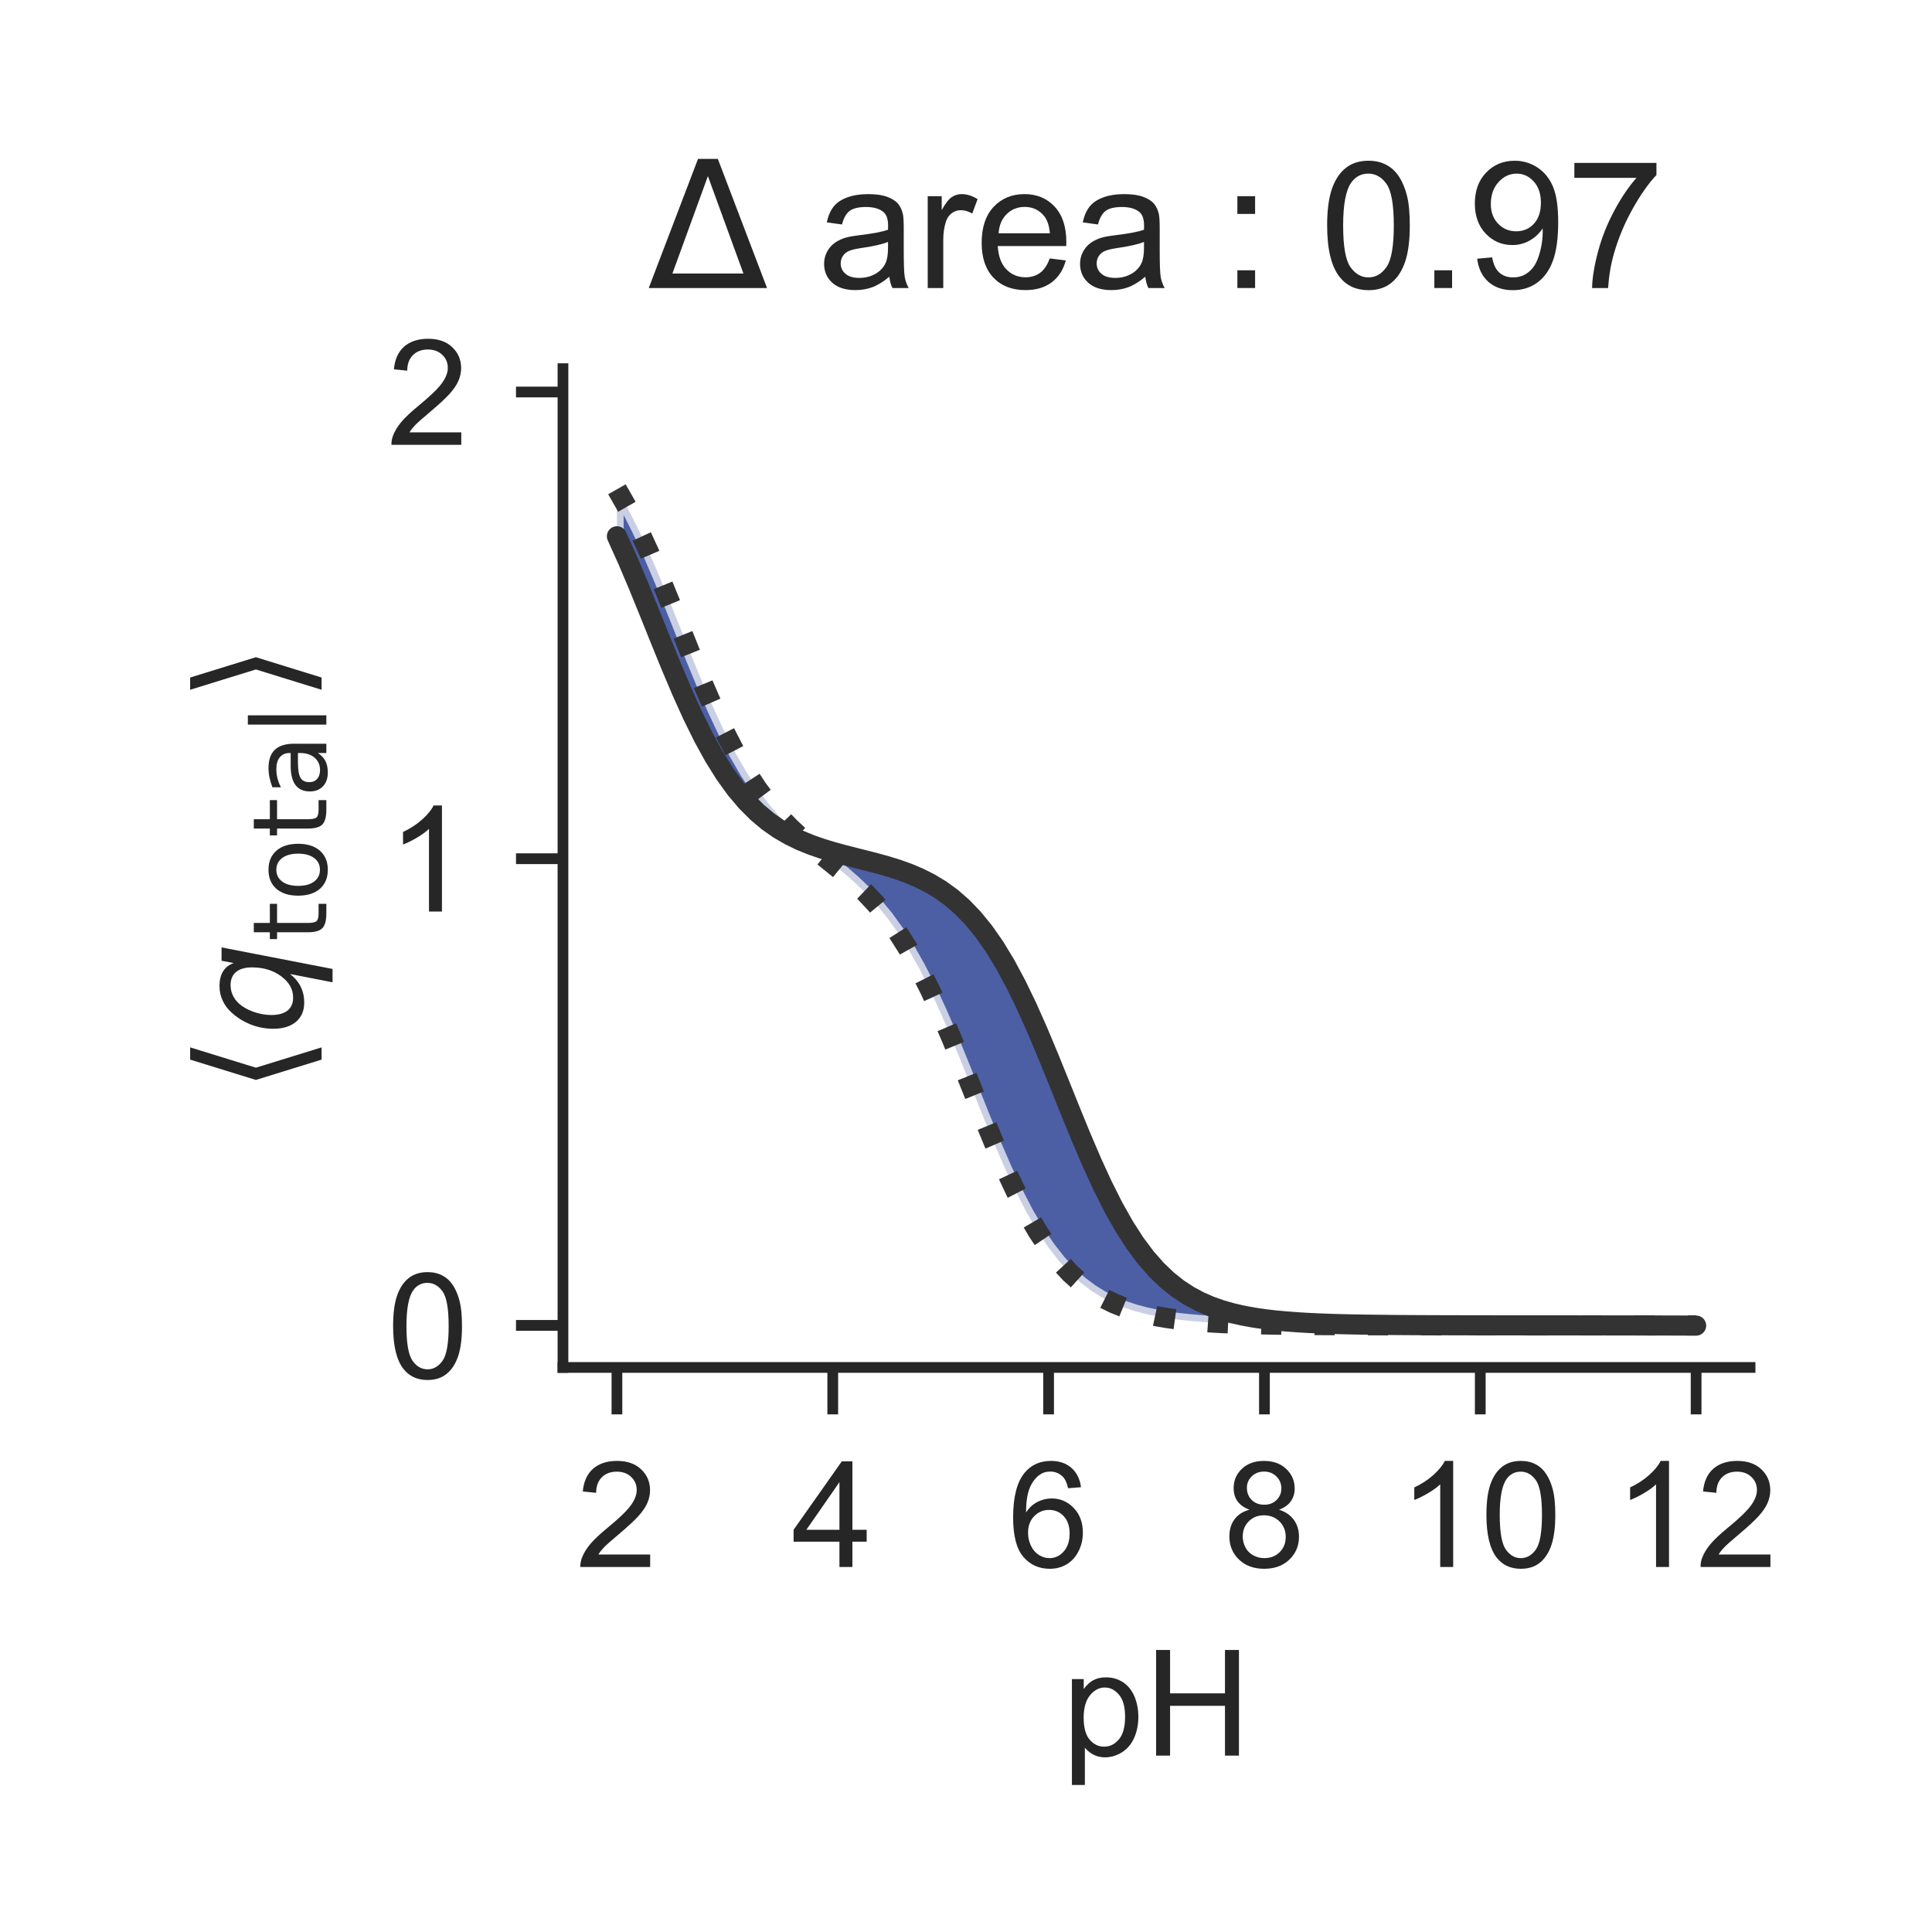 <?xml version="1.0" encoding="utf-8" standalone="no"?>
<!DOCTYPE svg PUBLIC "-//W3C//DTD SVG 1.1//EN"
  "http://www.w3.org/Graphics/SVG/1.1/DTD/svg11.dtd">
<!-- Created with matplotlib (http://matplotlib.org/) -->
<svg height="144pt" version="1.1" viewBox="0 0 144 144" width="144pt" xmlns="http://www.w3.org/2000/svg" xmlns:xlink="http://www.w3.org/1999/xlink">
 <defs>
  <style type="text/css">
*{stroke-linecap:butt;stroke-linejoin:round;}
  </style>
 </defs>
 <g id="figure_1">
  <g id="patch_1">
   <path d="M 0 144 
L 144 144 
L 144 0 
L 0 0 
z
" style="fill:#ffffff;"/>
  </g>
  <g id="axes_1">
   <g id="patch_2">
    <path d="M 41.96 101.92 
L 130.44 101.92 
L 130.44 27.48 
L 41.96 27.48 
z
" style="fill:#ffffff;"/>
   </g>
   <g id="matplotlib.axis_1">
    <g id="xtick_1">
     <g id="line2d_1">
      <defs>
       <path d="M 0 0 
L 0 3.5 
" id="m252f2c7a54" style="stroke:#262626;stroke-width:0.8;"/>
      </defs>
      <g>
       <use style="fill:#262626;stroke:#262626;stroke-width:0.8;" x="45.982" xlink:href="#m252f2c7a54" y="101.92"/>
      </g>
     </g>
     <g id="text_1">
      <!-- 2 -->
      <defs>
       <path d="M 50.344 8.453 
L 50.344 0 
L 3.031 0 
Q 2.938 3.172 4.047 6.109 
Q 5.859 10.938 9.828 15.625 
Q 13.812 20.312 21.344 26.469 
Q 33.016 36.031 37.109 41.625 
Q 41.219 47.219 41.219 52.203 
Q 41.219 57.422 37.469 61 
Q 33.734 64.594 27.734 64.594 
Q 21.391 64.594 17.578 60.781 
Q 13.766 56.984 13.719 50.25 
L 4.688 51.172 
Q 5.609 61.281 11.656 66.578 
Q 17.719 71.875 27.938 71.875 
Q 38.234 71.875 44.234 66.156 
Q 50.25 60.453 50.25 52 
Q 50.25 47.703 48.484 43.547 
Q 46.734 39.406 42.656 34.812 
Q 38.578 30.219 29.109 22.219 
Q 21.188 15.578 18.938 13.203 
Q 16.703 10.844 15.234 8.453 
z
" id="ArialMT-32"/>
      </defs>
      <g style="fill:#262626;" transform="translate(42.923 116.794)scale(0.11 -0.11)">
       <use xlink:href="#ArialMT-32"/>
      </g>
     </g>
    </g>
    <g id="xtick_2">
     <g id="line2d_2">
      <g>
       <use style="fill:#262626;stroke:#262626;stroke-width:0.8;" x="62.069" xlink:href="#m252f2c7a54" y="101.92"/>
      </g>
     </g>
     <g id="text_2">
      <!-- 4 -->
      <defs>
       <path d="M 32.328 0 
L 32.328 17.141 
L 1.266 17.141 
L 1.266 25.203 
L 33.938 71.578 
L 41.109 71.578 
L 41.109 25.203 
L 50.781 25.203 
L 50.781 17.141 
L 41.109 17.141 
L 41.109 0 
z
M 32.328 25.203 
L 32.328 57.469 
L 9.906 25.203 
z
" id="ArialMT-34"/>
      </defs>
      <g style="fill:#262626;" transform="translate(59.011 116.794)scale(0.11 -0.11)">
       <use xlink:href="#ArialMT-34"/>
      </g>
     </g>
    </g>
    <g id="xtick_3">
     <g id="line2d_3">
      <g>
       <use style="fill:#262626;stroke:#262626;stroke-width:0.8;" x="78.156" xlink:href="#m252f2c7a54" y="101.92"/>
      </g>
     </g>
     <g id="text_3">
      <!-- 6 -->
      <defs>
       <path d="M 49.75 54.047 
L 41.016 53.375 
Q 39.844 58.547 37.703 60.891 
Q 34.125 64.656 28.906 64.656 
Q 24.703 64.656 21.531 62.312 
Q 17.391 59.281 14.984 53.469 
Q 12.594 47.656 12.5 36.922 
Q 15.672 41.75 20.266 44.094 
Q 24.859 46.438 29.891 46.438 
Q 38.672 46.438 44.844 39.969 
Q 51.031 33.5 51.031 23.25 
Q 51.031 16.5 48.125 10.719 
Q 45.219 4.938 40.141 1.859 
Q 35.062 -1.219 28.609 -1.219 
Q 17.625 -1.219 10.688 6.859 
Q 3.766 14.938 3.766 33.5 
Q 3.766 54.25 11.422 63.672 
Q 18.109 71.875 29.438 71.875 
Q 37.891 71.875 43.281 67.141 
Q 48.688 62.406 49.75 54.047 
z
M 13.875 23.188 
Q 13.875 18.656 15.797 14.5 
Q 17.719 10.359 21.188 8.172 
Q 24.656 6 28.469 6 
Q 34.031 6 38.031 10.484 
Q 42.047 14.984 42.047 22.703 
Q 42.047 30.125 38.078 34.391 
Q 34.125 38.672 28.125 38.672 
Q 22.172 38.672 18.016 34.391 
Q 13.875 30.125 13.875 23.188 
z
" id="ArialMT-36"/>
      </defs>
      <g style="fill:#262626;" transform="translate(75.098 116.794)scale(0.11 -0.11)">
       <use xlink:href="#ArialMT-36"/>
      </g>
     </g>
    </g>
    <g id="xtick_4">
     <g id="line2d_4">
      <g>
       <use style="fill:#262626;stroke:#262626;stroke-width:0.8;" x="94.244" xlink:href="#m252f2c7a54" y="101.92"/>
      </g>
     </g>
     <g id="text_4">
      <!-- 8 -->
      <defs>
       <path d="M 17.672 38.812 
Q 12.203 40.828 9.562 44.531 
Q 6.938 48.25 6.938 53.422 
Q 6.938 61.234 12.547 66.547 
Q 18.172 71.875 27.484 71.875 
Q 36.859 71.875 42.578 66.422 
Q 48.297 60.984 48.297 53.172 
Q 48.297 48.188 45.672 44.5 
Q 43.062 40.828 37.75 38.812 
Q 44.344 36.672 47.781 31.875 
Q 51.219 27.094 51.219 20.453 
Q 51.219 11.281 44.719 5.031 
Q 38.234 -1.219 27.641 -1.219 
Q 17.047 -1.219 10.547 5.047 
Q 4.047 11.328 4.047 20.703 
Q 4.047 27.688 7.594 32.391 
Q 11.141 37.109 17.672 38.812 
z
M 15.922 53.719 
Q 15.922 48.641 19.188 45.406 
Q 22.469 42.188 27.688 42.188 
Q 32.766 42.188 36.016 45.375 
Q 39.266 48.578 39.266 53.219 
Q 39.266 58.062 35.906 61.359 
Q 32.562 64.656 27.594 64.656 
Q 22.562 64.656 19.234 61.422 
Q 15.922 58.203 15.922 53.719 
z
M 13.094 20.656 
Q 13.094 16.891 14.875 13.375 
Q 16.656 9.859 20.172 7.922 
Q 23.688 6 27.734 6 
Q 34.031 6 38.125 10.047 
Q 42.234 14.109 42.234 20.359 
Q 42.234 26.703 38.016 30.859 
Q 33.797 35.016 27.438 35.016 
Q 21.234 35.016 17.156 30.906 
Q 13.094 26.812 13.094 20.656 
z
" id="ArialMT-38"/>
      </defs>
      <g style="fill:#262626;" transform="translate(91.185 116.794)scale(0.11 -0.11)">
       <use xlink:href="#ArialMT-38"/>
      </g>
     </g>
    </g>
    <g id="xtick_5">
     <g id="line2d_5">
      <g>
       <use style="fill:#262626;stroke:#262626;stroke-width:0.8;" x="110.331" xlink:href="#m252f2c7a54" y="101.92"/>
      </g>
     </g>
     <g id="text_5">
      <!-- 10 -->
      <defs>
       <path d="M 37.25 0 
L 28.469 0 
L 28.469 56 
Q 25.297 52.984 20.141 49.953 
Q 14.984 46.922 10.891 45.406 
L 10.891 53.906 
Q 18.266 57.375 23.781 62.297 
Q 29.297 67.234 31.594 71.875 
L 37.25 71.875 
z
" id="ArialMT-31"/>
       <path d="M 4.156 35.297 
Q 4.156 48 6.766 55.734 
Q 9.375 63.484 14.516 67.672 
Q 19.672 71.875 27.484 71.875 
Q 33.25 71.875 37.594 69.547 
Q 41.938 67.234 44.766 62.859 
Q 47.609 58.5 49.219 52.219 
Q 50.828 45.953 50.828 35.297 
Q 50.828 22.703 48.234 14.969 
Q 45.656 7.234 40.5 3 
Q 35.359 -1.219 27.484 -1.219 
Q 17.141 -1.219 11.234 6.203 
Q 4.156 15.141 4.156 35.297 
z
M 13.188 35.297 
Q 13.188 17.672 17.312 11.828 
Q 21.438 6 27.484 6 
Q 33.547 6 37.672 11.859 
Q 41.797 17.719 41.797 35.297 
Q 41.797 52.984 37.672 58.781 
Q 33.547 64.594 27.391 64.594 
Q 21.344 64.594 17.719 59.469 
Q 13.188 52.938 13.188 35.297 
z
" id="ArialMT-30"/>
      </defs>
      <g style="fill:#262626;" transform="translate(104.214 116.794)scale(0.11 -0.11)">
       <use xlink:href="#ArialMT-31"/>
       <use x="55.615" xlink:href="#ArialMT-30"/>
      </g>
     </g>
    </g>
    <g id="xtick_6">
     <g id="line2d_6">
      <g>
       <use style="fill:#262626;stroke:#262626;stroke-width:0.8;" x="126.418" xlink:href="#m252f2c7a54" y="101.92"/>
      </g>
     </g>
     <g id="text_6">
      <!-- 12 -->
      <g style="fill:#262626;" transform="translate(120.301 116.794)scale(0.11 -0.11)">
       <use xlink:href="#ArialMT-31"/>
       <use x="55.615" xlink:href="#ArialMT-32"/>
      </g>
     </g>
    </g>
    <g id="text_7">
     <!-- pH -->
     <defs>
      <path d="M 6.594 -19.875 
L 6.594 51.859 
L 14.594 51.859 
L 14.594 45.125 
Q 17.438 49.078 21 51.047 
Q 24.562 53.031 29.641 53.031 
Q 36.281 53.031 41.359 49.609 
Q 46.438 46.188 49.016 39.953 
Q 51.609 33.734 51.609 26.312 
Q 51.609 18.359 48.75 11.984 
Q 45.906 5.609 40.453 2.219 
Q 35.016 -1.172 29 -1.172 
Q 24.609 -1.172 21.109 0.688 
Q 17.625 2.547 15.375 5.375 
L 15.375 -19.875 
z
M 14.547 25.641 
Q 14.547 15.625 18.594 10.844 
Q 22.656 6.062 28.422 6.062 
Q 34.281 6.062 38.453 11.016 
Q 42.625 15.969 42.625 26.375 
Q 42.625 36.281 38.547 41.203 
Q 34.469 46.141 28.812 46.141 
Q 23.188 46.141 18.859 40.891 
Q 14.547 35.641 14.547 25.641 
z
" id="ArialMT-70"/>
      <path d="M 8.016 0 
L 8.016 71.578 
L 17.484 71.578 
L 17.484 42.188 
L 54.688 42.188 
L 54.688 71.578 
L 64.156 71.578 
L 64.156 0 
L 54.688 0 
L 54.688 33.734 
L 17.484 33.734 
L 17.484 0 
z
" id="ArialMT-48"/>
     </defs>
     <g style="fill:#262626;" transform="translate(79.169 130.853)scale(0.11 -0.11)">
      <use xlink:href="#ArialMT-70"/>
      <use x="55.615" xlink:href="#ArialMT-48"/>
     </g>
    </g>
   </g>
   <g id="matplotlib.axis_2">
    <g id="ytick_1">
     <g id="line2d_7">
      <defs>
       <path d="M 0 0 
L -3.5 0 
" id="mef42d6043f" style="stroke:#262626;stroke-width:0.8;"/>
      </defs>
      <g>
       <use style="fill:#262626;stroke:#262626;stroke-width:0.8;" x="41.96" xlink:href="#mef42d6043f" y="98.786"/>
      </g>
     </g>
     <g id="text_8">
      <!-- 0 -->
      <g style="fill:#262626;" transform="translate(28.843 102.723)scale(0.11 -0.11)">
       <use xlink:href="#ArialMT-30"/>
      </g>
     </g>
    </g>
    <g id="ytick_2">
     <g id="line2d_8">
      <g>
       <use style="fill:#262626;stroke:#262626;stroke-width:0.8;" x="41.96" xlink:href="#mef42d6043f" y="64.003"/>
      </g>
     </g>
     <g id="text_9">
      <!-- 1 -->
      <g style="fill:#262626;" transform="translate(28.843 67.94)scale(0.11 -0.11)">
       <use xlink:href="#ArialMT-31"/>
      </g>
     </g>
    </g>
    <g id="ytick_3">
     <g id="line2d_9">
      <g>
       <use style="fill:#262626;stroke:#262626;stroke-width:0.8;" x="41.96" xlink:href="#mef42d6043f" y="29.219"/>
      </g>
     </g>
     <g id="text_10">
      <!-- 2 -->
      <g style="fill:#262626;" transform="translate(28.843 33.156)scale(0.11 -0.11)">
       <use xlink:href="#ArialMT-32"/>
      </g>
     </g>
    </g>
    <g id="text_11">
     <!-- $\langle q_\mathsf{total} \rangle$ -->
     <defs>
      <path d="M 8.938 31.344 
L 22.703 75.875 
L 31 75.875 
L 17.234 31.344 
L 31 -13.188 
L 22.703 -13.188 
z
" id="DejaVuSans-27e8"/>
      <path d="M 41.703 8.203 
Q 38.094 3.469 33.172 1.016 
Q 28.266 -1.422 22.312 -1.422 
Q 14.016 -1.422 9.297 4.172 
Q 4.594 9.766 4.594 19.578 
Q 4.594 27.484 7.5 34.859 
Q 10.406 42.234 15.828 48.094 
Q 19.344 51.906 23.906 53.953 
Q 28.469 56 33.5 56 
Q 39.547 56 43.453 53.609 
Q 47.359 51.219 49.125 46.391 
L 50.688 54.594 
L 59.719 54.594 
L 45.125 -20.609 
L 36.078 -20.609 
z
M 13.922 20.906 
Q 13.922 13.672 16.938 9.891 
Q 19.969 6.109 25.688 6.109 
Q 34.188 6.109 40.188 14.234 
Q 46.188 22.359 46.188 33.984 
Q 46.188 41.016 43.078 44.75 
Q 39.984 48.484 34.188 48.484 
Q 29.938 48.484 26.312 46.5 
Q 22.703 44.531 20.016 40.719 
Q 17.188 36.719 15.547 31.344 
Q 13.922 25.984 13.922 20.906 
z
" id="DejaVuSans-Oblique-71"/>
      <path d="M 18.312 70.219 
L 18.312 54.688 
L 36.812 54.688 
L 36.812 47.703 
L 18.312 47.703 
L 18.312 18.016 
Q 18.312 11.328 20.141 9.422 
Q 21.969 7.516 27.594 7.516 
L 36.812 7.516 
L 36.812 0 
L 27.594 0 
Q 17.188 0 13.234 3.875 
Q 9.281 7.766 9.281 18.016 
L 9.281 47.703 
L 2.688 47.703 
L 2.688 54.688 
L 9.281 54.688 
L 9.281 70.219 
z
" id="DejaVuSans-74"/>
      <path d="M 30.609 48.391 
Q 23.391 48.391 19.188 42.75 
Q 14.984 37.109 14.984 27.297 
Q 14.984 17.484 19.156 11.844 
Q 23.344 6.203 30.609 6.203 
Q 37.797 6.203 41.984 11.859 
Q 46.188 17.531 46.188 27.297 
Q 46.188 37.016 41.984 42.703 
Q 37.797 48.391 30.609 48.391 
z
M 30.609 56 
Q 42.328 56 49.016 48.375 
Q 55.719 40.766 55.719 27.297 
Q 55.719 13.875 49.016 6.219 
Q 42.328 -1.422 30.609 -1.422 
Q 18.844 -1.422 12.172 6.219 
Q 5.516 13.875 5.516 27.297 
Q 5.516 40.766 12.172 48.375 
Q 18.844 56 30.609 56 
z
" id="DejaVuSans-6f"/>
      <path d="M 34.281 27.484 
Q 23.391 27.484 19.188 25 
Q 14.984 22.516 14.984 16.5 
Q 14.984 11.719 18.141 8.906 
Q 21.297 6.109 26.703 6.109 
Q 34.188 6.109 38.703 11.406 
Q 43.219 16.703 43.219 25.484 
L 43.219 27.484 
z
M 52.203 31.203 
L 52.203 0 
L 43.219 0 
L 43.219 8.297 
Q 40.141 3.328 35.547 0.953 
Q 30.953 -1.422 24.312 -1.422 
Q 15.922 -1.422 10.953 3.297 
Q 6 8.016 6 15.922 
Q 6 25.141 12.172 29.828 
Q 18.359 34.516 30.609 34.516 
L 43.219 34.516 
L 43.219 35.406 
Q 43.219 41.609 39.141 45 
Q 35.062 48.391 27.688 48.391 
Q 23 48.391 18.547 47.266 
Q 14.109 46.141 10.016 43.891 
L 10.016 52.203 
Q 14.938 54.109 19.578 55.047 
Q 24.219 56 28.609 56 
Q 40.484 56 46.344 49.844 
Q 52.203 43.703 52.203 31.203 
z
" id="DejaVuSans-61"/>
      <path d="M 9.422 75.984 
L 18.406 75.984 
L 18.406 0 
L 9.422 0 
z
" id="DejaVuSans-6c"/>
      <path d="M 30.078 31.344 
L 16.312 -13.188 
L 8.016 -13.188 
L 21.781 31.344 
L 8.016 75.875 
L 16.312 75.875 
z
" id="DejaVuSans-27e9"/>
     </defs>
     <g style="fill:#262626;" transform="translate(22.533 81.475)rotate(-90)scale(0.11 -0.11)">
      <use transform="translate(0 0.125)" xlink:href="#DejaVuSans-27e8"/>
      <use transform="translate(39.014 0.125)" xlink:href="#DejaVuSans-Oblique-71"/>
      <use transform="translate(102.49 -16.281)scale(0.7)" xlink:href="#DejaVuSans-74"/>
      <use transform="translate(129.937 -16.281)scale(0.7)" xlink:href="#DejaVuSans-6f"/>
      <use transform="translate(172.764 -16.281)scale(0.7)" xlink:href="#DejaVuSans-74"/>
      <use transform="translate(200.21 -16.281)scale(0.7)" xlink:href="#DejaVuSans-61"/>
      <use transform="translate(243.105 -16.281)scale(0.7)" xlink:href="#DejaVuSans-6c"/>
      <use transform="translate(265.288 0.125)" xlink:href="#DejaVuSans-27e9"/>
     </g>
    </g>
   </g>
   <g id="PolyCollection_1">
    <defs>
     <path d="M 45.982 -107.531 
L 45.982 -107.531 
L 46.786 -106.119 
L 47.591 -104.533 
L 48.395 -102.789 
L 49.199 -100.915 
L 50.004 -98.948 
L 50.808 -96.936 
L 51.612 -94.93 
L 52.417 -92.982 
L 53.221 -91.133 
L 54.025 -89.418 
L 54.83 -87.859 
L 55.634 -86.463 
L 56.439 -85.228 
L 57.243 -84.144 
L 58.047 -83.193 
L 58.852 -82.353 
L 59.656 -81.6 
L 60.46 -80.909 
L 61.265 -80.255 
L 62.069 -79.61 
L 62.873 -78.951 
L 63.678 -78.249 
L 64.482 -77.481 
L 65.287 -76.621 
L 66.091 -75.645 
L 66.895 -74.532 
L 67.7 -73.266 
L 68.504 -71.837 
L 69.308 -70.245 
L 70.113 -68.502 
L 70.917 -66.63 
L 71.721 -64.666 
L 72.526 -62.655 
L 73.33 -60.648 
L 74.135 -58.696 
L 74.939 -56.845 
L 75.743 -55.131 
L 76.548 -53.579 
L 77.352 -52.203 
L 78.156 -51.004 
L 78.961 -49.975 
L 79.765 -49.105 
L 80.569 -48.377 
L 81.374 -47.774 
L 82.178 -47.279 
L 82.983 -46.874 
L 83.787 -46.546 
L 84.591 -46.28 
L 85.396 -46.066 
L 86.2 -45.894 
L 87.004 -45.756 
L 87.809 -45.646 
L 88.613 -45.558 
L 89.417 -45.488 
L 90.222 -45.432 
L 91.026 -45.387 
L 91.831 -45.352 
L 92.635 -45.323 
L 93.439 -45.301 
L 94.244 -45.283 
L 95.048 -45.269 
L 95.852 -45.257 
L 96.657 -45.248 
L 97.461 -45.241 
L 98.265 -45.236 
L 99.07 -45.231 
L 99.874 -45.228 
L 100.679 -45.225 
L 101.483 -45.222 
L 102.287 -45.221 
L 103.092 -45.219 
L 103.896 -45.218 
L 104.7 -45.217 
L 105.505 -45.216 
L 106.309 -45.216 
L 107.113 -45.215 
L 107.918 -45.215 
L 108.722 -45.215 
L 109.527 -45.215 
L 110.331 -45.214 
L 111.135 -45.214 
L 111.94 -45.214 
L 112.744 -45.214 
L 113.548 -45.214 
L 114.353 -45.214 
L 115.157 -45.214 
L 115.961 -45.214 
L 116.766 -45.214 
L 117.57 -45.214 
L 118.375 -45.214 
L 119.179 -45.214 
L 119.983 -45.214 
L 120.788 -45.214 
L 121.592 -45.214 
L 122.396 -45.214 
L 123.201 -45.214 
L 124.005 -45.214 
L 124.809 -45.214 
L 125.614 -45.214 
L 126.418 -45.214 
L 126.418 -45.214 
L 126.418 -45.197 
L 125.614 -45.2 
L 124.809 -45.203 
L 124.005 -45.205 
L 123.201 -45.207 
L 122.396 -45.208 
L 121.592 -45.21 
L 120.788 -45.211 
L 119.983 -45.211 
L 119.179 -45.212 
L 118.375 -45.212 
L 117.57 -45.213 
L 116.766 -45.213 
L 115.961 -45.214 
L 115.157 -45.214 
L 114.353 -45.215 
L 113.548 -45.215 
L 112.744 -45.216 
L 111.94 -45.216 
L 111.135 -45.217 
L 110.331 -45.218 
L 109.527 -45.219 
L 108.722 -45.221 
L 107.918 -45.223 
L 107.113 -45.225 
L 106.309 -45.228 
L 105.505 -45.232 
L 104.7 -45.237 
L 103.896 -45.243 
L 103.092 -45.251 
L 102.287 -45.261 
L 101.483 -45.273 
L 100.679 -45.288 
L 99.874 -45.307 
L 99.07 -45.331 
L 98.265 -45.362 
L 97.461 -45.4 
L 96.657 -45.448 
L 95.852 -45.508 
L 95.048 -45.583 
L 94.244 -45.677 
L 93.439 -45.796 
L 92.635 -45.943 
L 91.831 -46.127 
L 91.026 -46.356 
L 90.222 -46.639 
L 89.417 -46.989 
L 88.613 -47.42 
L 87.809 -47.946 
L 87.004 -48.585 
L 86.2 -49.355 
L 85.396 -50.271 
L 84.591 -51.35 
L 83.787 -52.601 
L 82.983 -54.029 
L 82.178 -55.629 
L 81.374 -57.382 
L 80.569 -59.261 
L 79.765 -61.225 
L 78.961 -63.226 
L 78.156 -65.21 
L 77.352 -67.129 
L 76.548 -68.937 
L 75.743 -70.601 
L 74.939 -72.1 
L 74.135 -73.425 
L 73.33 -74.575 
L 72.526 -75.56 
L 71.721 -76.394 
L 70.917 -77.094 
L 70.113 -77.678 
L 69.308 -78.163 
L 68.504 -78.568 
L 67.7 -78.908 
L 66.895 -79.196 
L 66.091 -79.446 
L 65.287 -79.669 
L 64.482 -79.876 
L 63.678 -80.078 
L 62.873 -80.283 
L 62.069 -80.502 
L 61.265 -80.746 
L 60.46 -81.026 
L 59.656 -81.354 
L 58.852 -81.744 
L 58.047 -82.212 
L 57.243 -82.775 
L 56.439 -83.45 
L 55.634 -84.256 
L 54.83 -85.209 
L 54.025 -86.326 
L 53.221 -87.615 
L 52.417 -89.08 
L 51.612 -90.713 
L 50.808 -92.494 
L 50.004 -94.394 
L 49.199 -96.369 
L 48.395 -98.37 
L 47.591 -100.346 
L 46.786 -102.245 
L 45.982 -104.027 
z
" id="m1c70db8317" style="stroke:#ffffff;stroke-opacity:0.7;"/>
    </defs>
    <g clip-path="url(#p7ba3baae33)">
     <use style="fill:#001c7f;fill-opacity:0.7;stroke:#ffffff;stroke-opacity:0.7;" x="0" xlink:href="#m1c70db8317" y="144"/>
    </g>
   </g>
   <g id="line2d_10">
    <path clip-path="url(#p7ba3baae33)" d="M 45.982 36.469 
L 46.786 37.881 
L 47.591 39.467 
L 48.395 41.211 
L 49.199 43.085 
L 50.004 45.052 
L 50.808 47.064 
L 51.612 49.07 
L 52.417 51.018 
L 53.221 52.867 
L 54.025 54.582 
L 54.83 56.141 
L 55.634 57.537 
L 56.439 58.772 
L 57.243 59.856 
L 58.047 60.807 
L 58.852 61.647 
L 59.656 62.4 
L 60.46 63.091 
L 61.265 63.745 
L 62.069 64.39 
L 62.873 65.049 
L 63.678 65.751 
L 64.482 66.519 
L 65.287 67.379 
L 66.091 68.355 
L 66.895 69.468 
L 67.7 70.734 
L 68.504 72.163 
L 69.308 73.755 
L 70.113 75.498 
L 70.917 77.37 
L 71.721 79.334 
L 72.526 81.345 
L 73.33 83.352 
L 74.135 85.304 
L 74.939 87.155 
L 75.743 88.869 
L 76.548 90.421 
L 77.352 91.797 
L 78.156 92.996 
L 78.961 94.025 
L 79.765 94.895 
L 80.569 95.623 
L 81.374 96.226 
L 82.178 96.721 
L 82.983 97.126 
L 83.787 97.454 
L 84.591 97.72 
L 85.396 97.934 
L 86.2 98.106 
L 87.004 98.244 
L 87.809 98.354 
L 88.613 98.442 
L 89.417 98.512 
L 90.222 98.568 
L 91.026 98.613 
L 91.831 98.648 
L 92.635 98.677 
L 93.439 98.699 
L 94.244 98.717 
L 95.048 98.731 
L 95.852 98.743 
L 96.657 98.752 
L 97.461 98.759 
L 98.265 98.764 
L 99.07 98.769 
L 99.874 98.772 
L 100.679 98.775 
L 101.483 98.778 
L 102.287 98.779 
L 103.092 98.781 
L 103.896 98.782 
L 104.7 98.783 
L 105.505 98.784 
L 106.309 98.784 
L 107.113 98.785 
L 107.918 98.785 
L 108.722 98.785 
L 109.527 98.785 
L 110.331 98.786 
L 111.135 98.786 
L 111.94 98.786 
L 112.744 98.786 
L 113.548 98.786 
L 114.353 98.786 
L 115.157 98.786 
L 115.961 98.786 
L 116.766 98.786 
L 117.57 98.786 
L 118.375 98.786 
L 119.179 98.786 
L 119.983 98.786 
L 120.788 98.786 
L 121.592 98.786 
L 122.396 98.786 
L 123.201 98.786 
L 124.005 98.786 
L 124.809 98.786 
L 125.614 98.786 
L 126.418 98.786 
" style="fill:none;stroke:#333333;stroke-dasharray:1.5,2.475;stroke-dashoffset:0;stroke-width:1.5;"/>
   </g>
   <g id="line2d_11">
    <path clip-path="url(#p7ba3baae33)" d="M 45.982 39.973 
L 46.786 41.755 
L 47.591 43.654 
L 48.395 45.63 
L 49.199 47.631 
L 50.004 49.606 
L 50.808 51.506 
L 51.612 53.287 
L 52.417 54.92 
L 53.221 56.385 
L 54.025 57.674 
L 54.83 58.791 
L 55.634 59.744 
L 56.439 60.55 
L 57.243 61.225 
L 58.047 61.788 
L 58.852 62.256 
L 59.656 62.646 
L 60.46 62.974 
L 61.265 63.254 
L 62.069 63.498 
L 62.873 63.717 
L 63.678 63.922 
L 64.482 64.124 
L 65.287 64.331 
L 66.091 64.554 
L 66.895 64.804 
L 67.7 65.092 
L 68.504 65.432 
L 69.308 65.837 
L 70.113 66.322 
L 70.917 66.906 
L 71.721 67.606 
L 72.526 68.44 
L 73.33 69.425 
L 74.135 70.575 
L 74.939 71.9 
L 75.743 73.399 
L 76.548 75.063 
L 77.352 76.871 
L 78.156 78.79 
L 78.961 80.774 
L 79.765 82.775 
L 80.569 84.739 
L 81.374 86.618 
L 82.178 88.371 
L 82.983 89.971 
L 83.787 91.399 
L 84.591 92.65 
L 85.396 93.729 
L 86.2 94.645 
L 87.004 95.415 
L 87.809 96.054 
L 88.613 96.58 
L 89.417 97.011 
L 90.222 97.361 
L 91.026 97.644 
L 91.831 97.873 
L 92.635 98.057 
L 93.439 98.204 
L 94.244 98.323 
L 95.048 98.417 
L 95.852 98.492 
L 96.657 98.552 
L 97.461 98.6 
L 98.265 98.638 
L 99.07 98.669 
L 99.874 98.693 
L 100.679 98.712 
L 101.483 98.727 
L 102.287 98.739 
L 103.092 98.749 
L 103.896 98.757 
L 104.7 98.763 
L 105.505 98.768 
L 106.309 98.772 
L 107.113 98.775 
L 107.918 98.777 
L 108.722 98.779 
L 109.527 98.781 
L 110.331 98.782 
L 111.135 98.783 
L 111.94 98.784 
L 112.744 98.784 
L 113.548 98.785 
L 114.353 98.785 
L 115.157 98.786 
L 115.961 98.786 
L 116.766 98.787 
L 117.57 98.787 
L 118.375 98.788 
L 119.179 98.788 
L 119.983 98.789 
L 120.788 98.789 
L 121.592 98.79 
L 122.396 98.792 
L 123.201 98.793 
L 124.005 98.795 
L 124.809 98.797 
L 125.614 98.8 
L 126.418 98.803 
" style="fill:none;stroke:#333333;stroke-linecap:round;stroke-width:1.5;"/>
   </g>
   <g id="patch_3">
    <path d="M 41.96 101.92 
L 41.96 27.48 
" style="fill:none;stroke:#262626;stroke-linecap:square;stroke-linejoin:miter;stroke-width:0.8;"/>
   </g>
   <g id="patch_4">
    <path d="M 41.96 101.92 
L 130.44 101.92 
" style="fill:none;stroke:#262626;stroke-linecap:square;stroke-linejoin:miter;stroke-width:0.8;"/>
   </g>
   <g id="text_12">
    <!-- $\Delta$ area : 0.97 -->
    <defs>
     <path d="M 34.188 63.188 
L 14.156 8.203 
L 54.25 8.203 
z
M 0.781 0 
L 28.609 72.906 
L 39.797 72.906 
L 67.578 0 
z
" id="DejaVuSans-394"/>
     <path id="ArialMT-20"/>
     <path d="M 40.438 6.391 
Q 35.547 2.25 31.031 0.531 
Q 26.516 -1.172 21.344 -1.172 
Q 12.797 -1.172 8.203 3 
Q 3.609 7.172 3.609 13.672 
Q 3.609 17.484 5.344 20.625 
Q 7.078 23.781 9.891 25.688 
Q 12.703 27.594 16.219 28.562 
Q 18.797 29.25 24.031 29.891 
Q 34.672 31.156 39.703 32.906 
Q 39.75 34.719 39.75 35.203 
Q 39.75 40.578 37.25 42.781 
Q 33.891 45.75 27.25 45.75 
Q 21.047 45.75 18.094 43.578 
Q 15.141 41.406 13.719 35.891 
L 5.125 37.062 
Q 6.297 42.578 8.984 45.969 
Q 11.672 49.359 16.75 51.188 
Q 21.828 53.031 28.516 53.031 
Q 35.156 53.031 39.297 51.469 
Q 43.453 49.906 45.406 47.531 
Q 47.359 45.172 48.141 41.547 
Q 48.578 39.312 48.578 33.453 
L 48.578 21.734 
Q 48.578 9.469 49.141 6.219 
Q 49.703 2.984 51.375 0 
L 42.188 0 
Q 40.828 2.734 40.438 6.391 
z
M 39.703 26.031 
Q 34.906 24.078 25.344 22.703 
Q 19.922 21.922 17.672 20.938 
Q 15.438 19.969 14.203 18.094 
Q 12.984 16.219 12.984 13.922 
Q 12.984 10.406 15.641 8.062 
Q 18.312 5.719 23.438 5.719 
Q 28.516 5.719 32.469 7.938 
Q 36.422 10.156 38.281 14.016 
Q 39.703 17 39.703 22.797 
z
" id="ArialMT-61"/>
     <path d="M 6.5 0 
L 6.5 51.859 
L 14.406 51.859 
L 14.406 44 
Q 17.438 49.516 20 51.266 
Q 22.562 53.031 25.641 53.031 
Q 30.078 53.031 34.672 50.203 
L 31.641 42.047 
Q 28.422 43.953 25.203 43.953 
Q 22.312 43.953 20.016 42.219 
Q 17.719 40.484 16.75 37.406 
Q 15.281 32.719 15.281 27.156 
L 15.281 0 
z
" id="ArialMT-72"/>
     <path d="M 42.094 16.703 
L 51.172 15.578 
Q 49.031 7.625 43.219 3.219 
Q 37.406 -1.172 28.375 -1.172 
Q 17 -1.172 10.328 5.828 
Q 3.656 12.844 3.656 25.484 
Q 3.656 38.578 10.391 45.797 
Q 17.141 53.031 27.875 53.031 
Q 38.281 53.031 44.875 45.953 
Q 51.469 38.875 51.469 26.031 
Q 51.469 25.25 51.422 23.688 
L 12.75 23.688 
Q 13.234 15.141 17.578 10.594 
Q 21.922 6.062 28.422 6.062 
Q 33.25 6.062 36.672 8.594 
Q 40.094 11.141 42.094 16.703 
z
M 13.234 30.906 
L 42.188 30.906 
Q 41.609 37.453 38.875 40.719 
Q 34.672 45.797 27.984 45.797 
Q 21.922 45.797 17.797 41.75 
Q 13.672 37.703 13.234 30.906 
z
" id="ArialMT-65"/>
     <path d="M 9.031 41.844 
L 9.031 51.859 
L 19.047 51.859 
L 19.047 41.844 
z
M 9.031 0 
L 9.031 10.016 
L 19.047 10.016 
L 19.047 0 
z
" id="ArialMT-3a"/>
     <path d="M 9.078 0 
L 9.078 10.016 
L 19.094 10.016 
L 19.094 0 
z
" id="ArialMT-2e"/>
     <path d="M 5.469 16.547 
L 13.922 17.328 
Q 14.984 11.375 18.016 8.688 
Q 21.047 6 25.781 6 
Q 29.828 6 32.875 7.859 
Q 35.938 9.719 37.891 12.812 
Q 39.844 15.922 41.156 21.188 
Q 42.484 26.469 42.484 31.938 
Q 42.484 32.516 42.438 33.688 
Q 39.797 29.5 35.234 26.875 
Q 30.672 24.266 25.344 24.266 
Q 16.453 24.266 10.297 30.703 
Q 4.156 37.156 4.156 47.703 
Q 4.156 58.594 10.578 65.234 
Q 17 71.875 26.656 71.875 
Q 33.641 71.875 39.422 68.109 
Q 45.219 64.359 48.219 57.391 
Q 51.219 50.438 51.219 37.25 
Q 51.219 23.531 48.234 15.406 
Q 45.266 7.281 39.375 3.031 
Q 33.5 -1.219 25.594 -1.219 
Q 17.188 -1.219 11.859 3.438 
Q 6.547 8.109 5.469 16.547 
z
M 41.453 48.141 
Q 41.453 55.719 37.422 60.156 
Q 33.406 64.594 27.734 64.594 
Q 21.875 64.594 17.531 59.812 
Q 13.188 55.031 13.188 47.406 
Q 13.188 40.578 17.312 36.297 
Q 21.438 32.031 27.484 32.031 
Q 33.594 32.031 37.516 36.297 
Q 41.453 40.578 41.453 48.141 
z
" id="ArialMT-39"/>
     <path d="M 4.734 62.203 
L 4.734 70.656 
L 51.078 70.656 
L 51.078 63.812 
Q 44.234 56.547 37.516 44.484 
Q 30.812 32.422 27.156 19.672 
Q 24.516 10.688 23.781 0 
L 14.75 0 
Q 14.891 8.453 18.062 20.406 
Q 21.234 32.375 27.172 43.484 
Q 33.109 54.594 39.797 62.203 
z
" id="ArialMT-37"/>
    </defs>
    <g style="fill:#262626;" transform="translate(48.25 21.48)scale(0.132 -0.132)">
     <use transform="translate(0 0.094)" xlink:href="#DejaVuSans-394"/>
     <use transform="translate(68.408 0.094)" xlink:href="#ArialMT-20"/>
     <use transform="translate(96.191 0.094)" xlink:href="#ArialMT-61"/>
     <use transform="translate(151.807 0.094)" xlink:href="#ArialMT-72"/>
     <use transform="translate(185.107 0.094)" xlink:href="#ArialMT-65"/>
     <use transform="translate(240.723 0.094)" xlink:href="#ArialMT-61"/>
     <use transform="translate(296.338 0.094)" xlink:href="#ArialMT-20"/>
     <use transform="translate(324.121 0.094)" xlink:href="#ArialMT-3a"/>
     <use transform="translate(351.904 0.094)" xlink:href="#ArialMT-20"/>
     <use transform="translate(379.688 0.094)" xlink:href="#ArialMT-30"/>
     <use transform="translate(435.303 0.094)" xlink:href="#ArialMT-2e"/>
     <use transform="translate(463.086 0.094)" xlink:href="#ArialMT-39"/>
     <use transform="translate(518.701 0.094)" xlink:href="#ArialMT-37"/>
    </g>
   </g>
  </g>
 </g>
 <defs>
  <clipPath id="p7ba3baae33">
   <rect height="74.44" width="88.48" x="41.96" y="27.48"/>
  </clipPath>
 </defs>
</svg>
